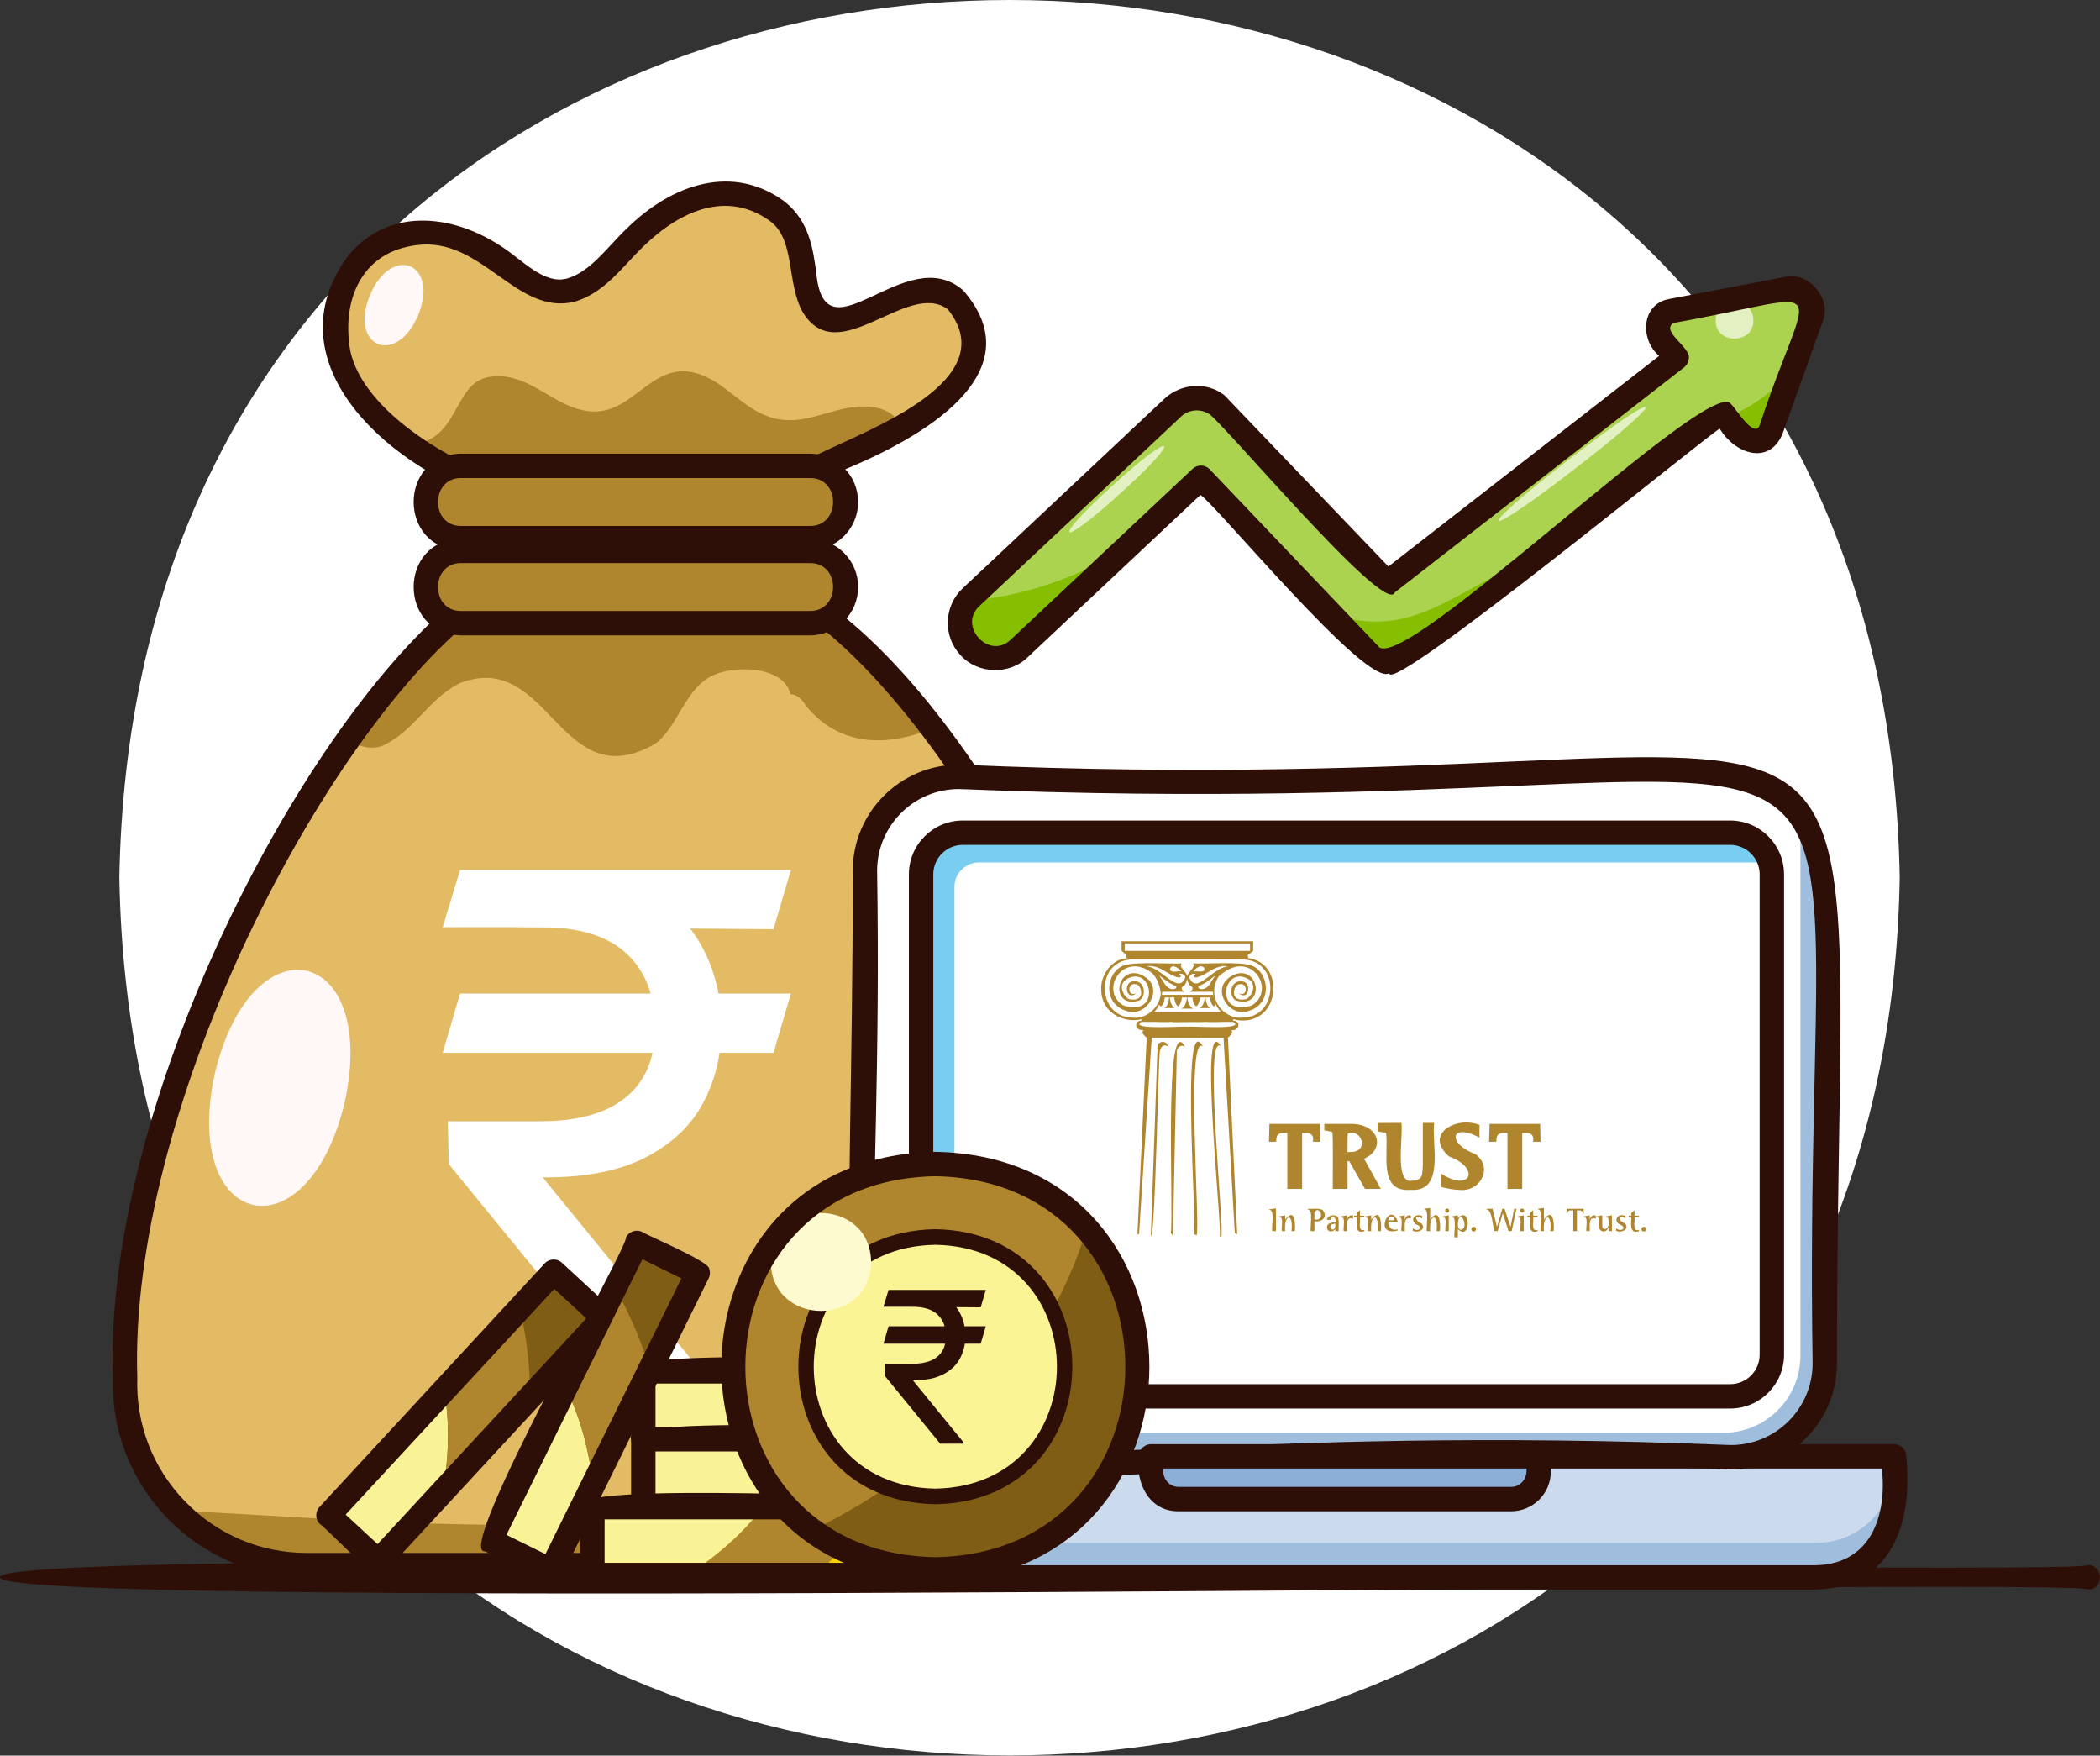 <svg width="944" height="789" viewBox="0 0 944 789" fill="none" xmlns="http://www.w3.org/2000/svg">
<rect x="0" y="0" width="944" height="789" fill="#333333" stroke="none"/>
<path d="M853.969 394.473C844.986 920.472 62.567 920.389 53.662 394.447C62.645 -131.527 845.062 -131.447 853.969 394.473Z" fill="white"/>
<path d="M938.649 714.335C933.141 708.956 -1.172 724.696 0.001 708.865C-1.19 692.935 933.152 708.797 938.66 703.356C945.493 703.264 945.958 714.44 938.649 714.335Z" fill="#2E0F07"/>
<path d="M429.558 134.78C407.01 115.754 367.158 171.473 361.542 123.673C360.075 112.74 358.475 102.18 349.309 94.887C329.057 78.834 301.322 90.114 285.338 106.86C276.755 115.06 268.811 126.714 256.926 130.287C243.325 134.38 232.889 122.247 222.633 115.5C147.985 70.447 108.331 182.34 223.646 220.22C249.497 260.047 484.431 192.914 429.558 134.78Z" fill="#E3BB65"/>
<path d="M392.174 182.94C373.453 180.58 360.065 195.674 340.429 184.954C330.858 179.74 323.397 170.514 312.869 167.687C292.505 162.22 284.91 186.5 265.342 184.874C248.903 183.5 237.965 166.767 220.254 169.34C203.178 171.834 207.247 198.247 183.977 199.98C196.429 208.54 209.829 214.594 223.647 220.22C251.338 252.927 373.687 213.287 405.126 191.714C402.695 186.127 397.769 183.66 392.174 182.94Z" fill="#AF862E"/>
<path d="M224.806 214.86C248.742 242.114 338.323 216.46 369.01 203.554C391.154 192.754 451.332 170.794 426.115 139.047C407.919 125.42 376.662 166.86 360.779 140.14C353.435 127.047 357.662 107.434 345.896 99.18C327.227 85.874 306.524 93.914 289.126 110.82C279.872 119.767 272 131.407 258.506 135.54C232.188 142.234 216.792 106.314 187.35 110.154C163.626 113.02 154.727 132.794 156.856 153.167C158.515 179.38 194.32 203.82 224.806 214.86ZM258.651 237.714C245.234 238.14 228.366 235.287 220.308 224.86C170.947 207.754 122.727 161.42 156.26 115.247C173.846 93.42 202.626 95.607 225.646 110.927C234.738 116.754 244.86 128.34 255.348 125.034C265.699 121.887 273.451 110.54 281.551 102.9C302.582 82.06 329.915 73.74 352.723 90.594C363.82 99.42 365.499 111.914 366.979 122.94C370.918 163.14 407.17 107.914 433.004 130.514C488.832 194.714 301.183 241.847 258.651 237.714Z" fill="#2E0F07"/>
<path d="M440.979 703.408H137.909C91.68 703.408 54.67 665.1 56.237 618.887C48.603 506.66 145.214 320.913 207.589 274.607H368.835C400.311 303.407 463.678 369.167 498.749 474.967C523.877 562.9 557.165 692.63 440.979 703.408Z" fill="#E3BB65"/>
<path d="M355.514 446.537L347.711 473.158H199L206.803 446.537H355.514ZM285.748 626L201.754 523.187L201.295 503.91H243.062C253.925 503.91 263.181 502.38 270.831 499.32C278.481 496.184 284.333 491.518 288.387 485.321C292.442 479.048 294.469 471.169 294.469 461.684C294.469 447.685 290.261 436.707 281.847 428.751C273.432 420.719 260.504 416.703 243.062 416.703H199L206.803 391H243.062C261.728 391 277.027 394.098 288.961 400.294C300.971 406.414 309.845 414.829 315.582 425.539C321.396 436.172 324.303 448.22 324.303 461.684C324.303 473.847 321.625 485.054 316.27 495.304C310.992 505.478 302.501 513.664 290.797 519.86C279.169 526.056 263.793 529.154 244.669 529.154H243.98L321.549 624.164V626H285.748ZM355.514 391L347.711 417.621L230.67 416.703L238.473 391H355.514Z" fill="white"/>
<path d="M154.919 495.62C137.991 565.54 81.206 552.42 96.635 482.167C113.563 412.247 170.349 425.353 154.919 495.62Z" fill="#FFF8F7"/>
<path d="M171.985 335.127C185.883 329.02 193.402 313.113 207.117 306.847C247.159 291.94 251.639 358.913 294.521 334.26C303.946 327.407 307.374 311.98 317.657 305.127C326.642 298.647 352.246 298.367 355.359 311.98C358.787 311.98 361.358 315.42 362.214 317.127C377.602 335.94 399.054 335.407 418.503 327.66C399.394 303.833 381.523 286.22 368.835 274.607H207.589C194.171 287.78 176.106 306.993 157.107 332.367C160.126 335.38 167.162 337.193 171.985 335.127Z" fill="#AF862E"/>
<path d="M482.18 598.193C393.696 709.06 206.136 684.812 79.572 678.904C94.379 694.006 115.011 703.408 137.91 703.408H440.98C531.119 700.223 530.052 607.474 514.811 537.514C506.728 558.66 495.827 579.033 482.18 598.193Z" fill="#AF862E"/>
<path d="M209.841 280.087C140.993 338.3 57.917 501.367 61.726 619.087C61.012 639.94 68.606 659.673 83.106 674.673C97.597 689.669 117.06 697.925 137.91 697.925H440.981C482.18 698.773 518.325 662.287 517.214 621.1C524.961 501.407 439.194 336.273 366.7 280.087H209.841ZM440.981 708.892H137.91C114.06 708.892 91.796 699.448 75.22 682.301C58.636 665.14 49.949 642.553 50.758 618.713C46.616 497.9 133.248 329.287 203.756 270.7C204.773 269.687 206.153 269.127 207.59 269.127H368.837C447.362 323.033 535.356 497.207 528.177 621.047C529.433 668.14 488.117 709.876 440.981 708.892Z" fill="#2E0F07"/>
<path d="M364.039 280.06H207.354C186.161 279.98 186.077 247.673 207.355 247.58C207.354 247.58 364.039 247.58 364.039 247.58C385.231 247.66 385.315 279.967 364.039 280.06Z" fill="#AF862E"/>
<path d="M207.353 253.06C193.444 252.873 193.365 274.78 207.354 274.58C207.353 274.58 364.038 274.58 364.038 274.58C377.946 274.767 378.025 252.873 364.037 253.06C364.038 253.06 207.353 253.06 207.353 253.06ZM364.038 285.54H207.353C178.848 285.047 178.766 242.607 207.353 242.1H364.038C376.017 242.1 385.764 251.847 385.764 263.82C385.764 275.807 376.017 285.54 364.038 285.54Z" fill="#2E0F07"/>
<path d="M364.039 241.847H207.354C186.161 241.767 186.077 209.46 207.355 209.367C207.354 209.367 364.039 209.367 364.039 209.367C385.231 209.447 385.315 241.754 364.039 241.847Z" fill="#AF862E"/>
<path d="M207.353 214.847C193.444 214.66 193.365 236.553 207.354 236.367C207.353 236.367 364.038 236.367 364.038 236.367C377.946 236.553 378.025 214.647 364.037 214.847C364.038 214.847 207.353 214.847 207.353 214.847ZM364.038 247.327H207.353C178.848 246.833 178.766 204.393 207.353 203.873H364.038C376.017 203.873 385.764 213.62 385.764 225.607C385.764 237.58 376.017 247.327 364.038 247.327Z" fill="#2E0F07"/>
<path d="M187.95 141.674C178.139 164.86 156.679 155.874 166.313 132.607C176.122 109.42 197.583 118.407 187.95 141.674Z" fill="#FFF8F7"/>
<path d="M816.492 708.919H392.614C361.019 707.488 355.434 680.983 357.668 654.514H851.439C853.76 680.782 847.912 707.67 816.492 708.919Z" fill="#CBDBED"/>
<path d="M816.492 693.398H392.613C373.313 693.398 357.666 677.752 357.666 658.447C355.022 683.458 363.942 708.102 392.614 708.919C392.613 708.919 816.492 708.919 816.492 708.919C844.925 708.202 854.217 683.415 851.439 658.447C851.439 677.752 835.793 693.398 816.492 693.398Z" fill="#9FBDDD"/>
<path d="M363.15 660.007C360.856 681.097 368.089 702.877 392.614 703.435C392.613 703.435 816.492 703.435 816.492 703.435C840.978 702.783 848.284 681.281 845.954 660.007H363.15ZM816.492 714.403H392.613C370.32 714.403 352.184 696.265 352.184 673.967V654.514C352.184 651.487 354.638 649.033 357.668 649.033H851.438C854.468 649.033 856.922 651.487 856.922 654.514C859.801 684.099 850.858 713.123 816.492 714.403Z" fill="#2E0F07"/>
<path d="M778.091 654.913C329.09 635.953 391.591 751.396 388.81 391.353C388.806 368.033 407.704 349.14 431.016 349.14C880.016 368.1 817.516 252.66 820.298 612.7C820.302 636.02 801.403 654.913 778.091 654.913Z" fill="white"/>
<path d="M807.159 360.754C808.563 364.527 809.334 368.607 809.334 372.86V609.247C809.334 628.407 793.802 643.94 774.642 643.94H412.531C408.272 643.94 404.195 643.18 400.426 641.767C408.115 649.86 418.972 654.914 431.015 654.914H778.091C801.403 654.914 820.3 636.02 820.3 612.7V391.34C820.3 379.3 815.248 368.447 807.159 360.754Z" fill="#9FBDDD"/>
<path d="M431.017 354.62C410.765 354.62 394.29 371.1 394.29 391.34C399.824 743.483 324.482 631.1 778.094 649.434C798.342 649.434 814.818 632.954 814.818 612.7C809.285 260.567 884.625 372.954 431.017 354.62ZM778.092 660.394C332.642 641.1 383.776 758.486 383.326 391.354C383.322 365.047 404.718 343.647 431.017 343.647C876.465 362.954 825.333 245.567 825.781 612.7C825.785 639.007 804.39 660.394 778.092 660.394Z" fill="#2E0F07"/>
<path d="M429.039 398.647C429.039 392.54 433.985 387.593 440.085 387.593H795.707C793.401 379.873 786.245 374.233 777.767 374.233H432.775C422.434 374.233 414.053 382.62 414.053 392.953V608.833C414.053 617.887 420.489 625.447 429.039 627.18V398.647Z" fill="#78CDF0"/>
<path d="M432.774 379.714C425.474 379.714 419.535 385.66 419.535 392.954V608.833C419.535 616.127 425.474 622.073 432.774 622.073H777.767C785.067 622.073 791.006 616.127 791.006 608.833V392.954C791.006 385.66 785.067 379.714 777.767 379.714H432.774ZM777.767 633.033H432.774C419.427 633.033 408.568 622.18 408.568 608.833V392.954C408.568 379.607 419.427 368.754 432.774 368.754H777.767C791.115 368.754 801.974 379.607 801.974 392.954V608.833C801.974 622.18 791.115 633.033 777.767 633.033Z" fill="#2E0F07"/>
<path d="M679.321 673.713H529.788C519.353 673.86 516.309 663.14 517.46 654.513H691.649C692.79 663.14 689.765 673.86 679.321 673.713Z" fill="#8BAFD6"/>
<path d="M522.941 660.007C522.44 664.22 525.37 668.26 529.786 668.22H679.32C683.712 668.26 686.689 664.207 686.164 660.007H522.941ZM679.32 679.195H529.786C516.505 679.344 510.245 666.327 511.976 654.514C511.974 651.487 514.429 649.033 517.458 649.033H691.648C698.13 648.927 697.204 657.047 697.132 661.38C697.132 671.207 689.141 679.195 679.32 679.195Z" fill="#2E0F07"/>
<path d="M438.296 646.82H289.184V616.314H438.296V646.82Z" fill="#FAD100"/>
<path d="M365.774 616.314H289.184V646.82H331.885C345.054 638.434 356.948 628.1 365.774 616.314Z" fill="#F9F296"/>
<path d="M365.774 616.314C356.95 628.1 345.051 638.434 331.885 646.82H389.671C399.57 637.74 408.398 627.5 415.855 616.314H365.774Z" fill="#F6EB3A"/>
<path d="M294.666 641.34H432.81V621.807H294.666V641.34ZM438.294 652.3H289.182C286.153 652.3 283.698 649.847 283.698 646.82V616.314C277.118 604.06 436.384 613.754 438.294 610.834C441.324 610.834 443.778 613.287 443.778 616.314V646.82C443.778 649.847 441.324 652.3 438.294 652.3Z" fill="#2E0F07"/>
<path d="M438.296 677.328H289.184V646.833H438.296V677.328Z" fill="#FAD100"/>
<path d="M365.774 646.833H289.184V677.328H331.885C345.054 668.94 356.948 658.607 365.774 646.833Z" fill="#F9F296"/>
<path d="M365.774 646.833C356.95 658.607 345.051 668.953 331.885 677.328H389.671C399.57 668.247 408.398 658.007 415.855 646.833H365.774Z" fill="#F6EB3A"/>
<path d="M294.666 671.847H432.81V652.313H294.666V671.847ZM438.294 682.812H289.182C286.153 682.812 283.698 680.357 283.698 677.328V646.833C277.118 634.567 436.384 644.26 438.294 641.34C441.324 641.34 443.778 643.793 443.778 646.833V677.328C443.778 680.357 441.324 682.812 438.294 682.812Z" fill="#2E0F07"/>
<path d="M415.413 707.839H266.301V677.338H415.413V707.839Z" fill="#FAD100"/>
<path d="M342.891 677.338H266.301V707.839H309.003C322.171 699.456 334.065 689.12 342.891 677.338Z" fill="#F9F296"/>
<path d="M342.89 677.338C334.066 689.119 322.167 699.459 309.002 707.839H366.787C376.686 698.759 385.514 688.52 392.971 677.338H342.89Z" fill="#AF862E"/>
<path d="M271.784 702.355H409.929V682.821H271.784V702.355ZM415.412 713.321H266.3C263.27 713.321 260.816 710.867 260.816 707.839V677.337C254.236 665.087 413.502 674.772 415.412 671.847C418.441 671.86 420.896 674.313 420.896 677.337V707.839C420.896 710.867 418.441 713.321 415.412 713.321Z" fill="#2E0F07"/>
<path d="M271.274 592.233L170.029 701.703L147.637 680.994L248.882 571.527L271.274 592.233Z" fill="#7F5D14"/>
<path d="M199.641 624.767L147.637 680.994L170.029 701.703L199.023 670.354C201.811 654.994 202.298 639.247 199.641 624.767Z" fill="#F9F296"/>
<path d="M199.641 624.767C202.298 639.247 201.811 654.994 199.023 670.354L238.258 627.927C238.314 614.5 236.79 601.06 233.645 587.993L199.641 624.767Z" fill="#AF862E"/>
<path d="M155.386 680.691L169.725 693.953L263.524 592.527L249.184 579.273L155.386 680.691ZM170.028 707.187C167.293 708.721 146.105 686.216 143.912 685.02C141.689 682.963 141.554 679.493 143.61 677.269L244.854 567.793C246.809 565.607 250.486 565.447 252.604 567.5L274.996 588.207C277.22 590.26 277.354 593.727 275.298 595.953L174.054 705.427C173.02 706.547 171.553 707.188 170.028 707.187Z" fill="#2E0F07"/>
<path d="M313.65 572.074L247.674 705.795L220.32 692.3L286.298 558.58L313.65 572.074Z" fill="#7F5D14"/>
<path d="M254.21 623.62L220.32 692.3L247.674 705.795L266.567 667.5C264.878 651.98 260.871 636.74 254.21 623.62Z" fill="#F9F296"/>
<path d="M254.209 623.62C260.869 636.74 264.877 651.98 266.566 667.5L292.134 615.673C288.372 602.78 283.096 590.34 276.368 578.7L254.209 623.62Z" fill="#AF862E"/>
<path d="M227.663 689.808L245.181 698.451L306.305 574.567L288.789 565.927L227.663 689.808ZM247.671 711.279C248.019 713.001 218.517 697.065 217.894 697.219C203.997 697.66 283.146 559.18 281.375 556.153C282.719 553.433 286.009 552.327 288.723 553.66C291.014 555.327 319.081 566.953 318.842 570.313C319.31 571.687 319.21 573.193 318.567 574.5L252.59 708.221C251.698 710.071 249.721 711.296 247.671 711.279Z" fill="#2E0F07"/>
<path d="M512.59 614.22C510.538 733.957 330.36 733.939 328.326 614.22C330.377 494.5 510.555 494.513 512.59 614.22Z" fill="#AF862E"/>
<path d="M488.338 552.647C470.389 612.167 422.482 659.567 365.717 687.491C454.095 751.642 562.582 633.754 488.338 552.647Z" fill="#7F5D14"/>
<path d="M479.06 614.256C477.747 690.89 362.432 690.878 361.131 614.256C362.444 537.642 477.759 537.642 479.06 614.256Z" fill="#FAF495"/>
<path d="M420.458 559.433C347.574 560.74 347.585 667.727 420.459 669.02C493.341 667.713 493.33 560.727 420.458 559.433ZM420.458 676.035C338.349 674.567 338.361 553.873 420.461 552.42C502.566 553.887 502.554 674.58 420.458 676.035Z" fill="#2E0F07"/>
<path d="M391.603 567.154C391.101 596.487 346.966 596.487 346.469 567.154C346.971 537.834 391.105 537.834 391.603 567.154Z" fill="#FDFAD0"/>
<path d="M443.143 596.054L440.849 603.88H397.131L399.425 596.054H443.143ZM422.633 648.812L397.94 618.587L397.806 612.92H410.084C413.278 612.92 415.999 612.47 418.248 611.571C420.497 610.649 422.217 609.277 423.409 607.456C424.601 605.611 425.197 603.295 425.197 600.507C425.197 596.391 423.96 593.164 421.486 590.825C419.012 588.464 415.212 587.283 410.084 587.283H397.131L399.425 579.727H410.084C415.572 579.727 420.069 580.638 423.577 582.459C427.108 584.259 429.717 586.732 431.404 589.881C433.113 593.007 433.967 596.549 433.967 600.507C433.967 604.082 433.18 607.377 431.606 610.39C430.054 613.381 427.558 615.788 424.117 617.609C420.699 619.431 416.179 620.342 410.557 620.342H410.354L433.158 648.272V648.812H422.633ZM443.143 579.727L440.849 587.553L406.441 587.283L408.735 579.727H443.143Z" fill="#2E0F07"/>
<path d="M420.458 528.62C306.576 530.66 306.594 697.816 420.46 699.833C534.338 697.8 534.32 530.633 420.458 528.62ZM420.458 710.801C292.163 708.508 292.182 519.927 420.462 517.66C548.752 519.94 548.732 708.527 420.458 710.801Z" fill="#2E0F07"/>
<path d="M803.63 129.794L751.192 139.78C739.257 143.807 747.916 154.834 753.656 160.794L623.578 261.967L546.462 181.447C540.368 177.554 532.412 178.3 527.144 183.247L436.506 268.394C425.97 277.607 433.574 296.234 447.333 295.727C452.544 302.274 535.03 217.167 539.833 214.7C658.189 334.273 587.392 318.18 773.898 185.1C778.982 191.62 789.31 205.954 796.04 193.354C796.038 193.354 814.3 142.327 814.3 142.327C816.604 135.887 810.33 128.514 803.63 129.794Z" fill="#ACD350"/>
<path d="M788.185 144.034C788.345 154.9 771.087 154.9 771.249 144.034C771.088 133.18 788.348 133.18 788.185 144.034Z" fill="#E2F0C2"/>
<path d="M503.688 221.66C475.353 247.447 471.932 243.687 500.368 217.994C528.703 192.207 532.124 195.98 503.688 221.66Z" fill="#E2F0C2"/>
<path d="M708.214 210.473C664.144 244.633 661.016 240.593 705.189 206.567C749.26 172.407 752.388 176.433 708.214 210.473Z" fill="#E2F0C2"/>
<path d="M435.004 270.02C426.562 279.674 434.58 296.234 447.332 295.727C456.542 298.567 499.628 250.367 506.554 245.967C484.866 259.38 460.626 268.007 435.004 270.02Z" fill="#86BF02"/>
<path d="M786.255 182.647C782.927 184.594 779.527 186.234 776.111 187.754L781.734 194.514C786.105 199.86 793.938 199.247 796.037 193.354L805.654 166.487C800.185 172.62 793.899 178.074 786.255 182.647Z" fill="#86BF02"/>
<path d="M597.709 275.434L615.986 294.62C621.622 298.207 628.91 297.874 634.186 293.767L688.333 251.647C656.206 263.007 635.097 289.3 597.709 275.434Z" fill="#86BF02"/>
<path d="M619.447 290.3C629.288 305.167 769.128 167.874 778.112 181.594C780.019 183.06 787.999 196.754 790.874 191.514C813.568 122.46 826.86 131.82 752.216 145.167C746.307 149.06 760.667 156.314 759.106 161.38C758.947 162.86 758.195 164.207 757.022 165.127L626.944 266.3C622.718 277.34 546.366 185.767 543.003 185.767C539.096 183.567 534.198 184.14 530.898 187.247L440.26 272.394C430.487 281.394 444.694 296.78 454.398 287.433C454.396 287.433 536.078 210.714 536.078 210.714C538.274 208.647 541.723 208.74 543.802 210.927L619.447 290.3ZM624.475 302.567C614.284 309.02 546.635 226.793 539.618 222.433L461.906 295.433C453.732 303.447 439.479 302.967 431.81 294.487C423.772 285.94 424.194 272.434 432.751 264.394L523.388 179.247C530.699 172.354 542.436 171.367 550.422 177.647L624.116 254.607L745.812 159.954C737.098 152.58 737.768 136.754 750.166 134.394C750.164 134.394 802.603 124.407 802.603 124.407C813.044 122.047 823.428 134.234 819.462 144.18L801.202 195.207C794.982 209.447 779.62 203.687 773.079 192.687C769.962 193.487 625.027 312.687 624.475 302.567Z" fill="#2E0F07"/>
<path fill-rule="evenodd" clip-rule="evenodd" d="M513.941 459.098H513.053V457.094H513.941V459.098Z" fill="#AF862E"/>
<path fill-rule="evenodd" clip-rule="evenodd" d="M507.041 431.195H534.943L534.637 430.716H507.088L507.041 431.195Z" fill="#AF862E"/>
<path fill-rule="evenodd" clip-rule="evenodd" d="M534.339 448.27H521.955V447.107H534.339V448.27Z" fill="#AF862E"/>
<path fill-rule="evenodd" clip-rule="evenodd" d="M525.592 459.255H512.014L512.304 458.846H525.521L525.592 459.255Z" fill="#AF862E"/>
<path fill-rule="evenodd" clip-rule="evenodd" d="M541.175 459.255H527.039L527.353 458.846H541.175V459.255Z" fill="#AF862E"/>
<path fill-rule="evenodd" clip-rule="evenodd" d="M525.519 448.286C525.519 448.286 525.315 452.6 523.193 453.04H528.065C528.065 453.04 526.242 452.372 525.833 448.286H525.519Z" fill="#AF862E"/>
<path fill-rule="evenodd" clip-rule="evenodd" d="M531.319 448.246C531.319 448.246 530.997 451.397 529.669 452.199H529.464C528.137 451.397 527.822 448.246 527.822 448.246H531.319Z" fill="#AF862E"/>
<path fill-rule="evenodd" clip-rule="evenodd" d="M523.628 448.246C523.628 448.246 523.305 451.397 521.978 452.199H521.781C520.194 451.79 521.789 448.333 521.695 448.246H523.628Z" fill="#AF862E"/>
<path fill-rule="evenodd" clip-rule="evenodd" d="M514.337 462.861C512.765 463.576 513.975 465.163 515.46 466.389H534.216V465.03C532.519 464.275 512.97 467.041 514.337 462.861Z" fill="#AF862E"/>
<path fill-rule="evenodd" clip-rule="evenodd" d="M511.299 554.708L515.463 466.389L517.734 466.311L512.03 554.59L511.299 554.708Z" fill="#AF862E"/>
<path fill-rule="evenodd" clip-rule="evenodd" d="M553.523 459.098H554.403V457.094H553.523V459.098Z" fill="#AF862E"/>
<path fill-rule="evenodd" clip-rule="evenodd" d="M560.416 431.195H534.203L534.51 430.716H560.377L560.416 431.195Z" fill="#AF862E"/>
<path fill-rule="evenodd" clip-rule="evenodd" d="M533.117 448.27H545.509V447.107H533.117V448.27Z" fill="#AF862E"/>
<path fill-rule="evenodd" clip-rule="evenodd" d="M542.783 459.255H555.45L555.175 458.846H542.783V459.255Z" fill="#AF862E"/>
<path fill-rule="evenodd" clip-rule="evenodd" d="M541.941 448.286C541.941 448.286 542.137 452.6 544.267 453.04H539.277C539.277 453.04 541.218 452.372 541.619 448.286H541.941Z" fill="#AF862E"/>
<path fill-rule="evenodd" clip-rule="evenodd" d="M533.549 448.317C533.549 448.317 533.384 452.097 531.074 453.283H536.331C536.331 453.283 534.123 452.372 533.722 448.286L533.549 448.317Z" fill="#AF862E"/>
<path fill-rule="evenodd" clip-rule="evenodd" d="M535.988 448.246C535.988 448.246 536.303 451.397 537.631 452.199H537.835C539.163 451.397 539.477 448.246 539.477 448.246H535.988Z" fill="#AF862E"/>
<path fill-rule="evenodd" clip-rule="evenodd" d="M543.914 448.246C543.914 448.246 544.236 451.397 545.556 452.199H545.761C547.34 451.79 545.753 448.333 545.847 448.246H543.914Z" fill="#AF862E"/>
<path fill-rule="evenodd" clip-rule="evenodd" d="M556.164 554.708L552 466.389L550.004 466.311L555.08 554.181L556.164 554.708Z" fill="#AF862E"/>
<path fill-rule="evenodd" clip-rule="evenodd" d="M514.136 434.283C514.136 434.283 524.995 436.766 521.553 448.27C522.496 447.908 521.035 435.352 512.572 434.645L514.136 434.283Z" fill="#AF862E"/>
<path fill-rule="evenodd" clip-rule="evenodd" d="M553.25 434.283C553.25 434.283 542.391 436.766 545.832 448.27C545.832 448.27 542.783 438.731 554.334 434.401L553.25 434.283Z" fill="#AF862E"/>
<path fill-rule="evenodd" clip-rule="evenodd" d="M527.145 456.371C527.349 455.515 527.986 454.909 528.779 454.642H517.944C516.341 456.01 513.473 457.133 513.473 457.133V459.098L525.558 459.082C525.605 458.548 524.387 458.587 524.41 458.595C519.696 458.783 523.098 455.2 525.408 458.021V457.07C524.905 456.622 524.19 456.457 524.19 456.457C519.217 455.852 524.198 452.89 525.408 456.285C524.992 454.336 527.64 454.462 527.145 456.371Z" fill="#AF862E"/>
<path fill-rule="evenodd" clip-rule="evenodd" d="M549.589 454.642H545.801C547.679 456.316 543.821 455.884 542.831 457V458.123C545.636 455.114 549.054 458.799 542.831 458.768C542.816 458.878 542.957 459.05 542.871 459.137L554.06 459.098V457.133C554.06 457.133 551.192 456.01 549.589 454.642Z" fill="#AF862E"/>
<path fill-rule="evenodd" clip-rule="evenodd" d="M542.831 456.371C543.035 455.515 543.663 454.909 544.457 454.642C541.511 454.642 532.93 454.642 530.125 454.642C531.995 456.316 528.137 455.884 527.147 457V458.123C529.96 455.114 533.362 458.799 527.147 458.768C527.139 458.878 527.147 459.192 527.068 459.278L533.771 459.168L534.234 459.223L534.242 459.05L541.149 459.027C541.055 458.933 541.094 458.862 541.094 458.744C535.224 458.885 538.077 455.169 541.094 458.021V457.07C540.591 456.622 539.876 456.457 539.876 456.457C534.902 455.845 539.884 452.89 541.094 456.285C540.67 454.336 543.318 454.462 542.831 456.371Z" fill="#AF862E"/>
<path fill-rule="evenodd" clip-rule="evenodd" d="M540.379 444.585C538.14 444.451 538.297 443.217 539.554 442.864C542.555 441.677 546.421 438.236 546.421 438.236C543.703 442.165 543.31 444.176 540.379 444.585ZM534.682 439.462C534.399 437.961 536.757 437.073 537.519 437.929C535.939 438.432 536.961 439.155 536.961 439.155C538.1 440.082 544.41 436.106 544.41 436.106C548.779 433.458 551.929 434.276 551.929 434.276C544.669 435.226 537.888 447.02 534.682 439.462ZM541.149 434.786C542.72 437.709 537.723 436.138 536.427 436.656C536.427 436.656 538.98 433.01 541.149 434.786ZM532.765 439.462C529.543 447.02 522.794 435.226 515.518 434.276C515.518 434.276 518.669 433.458 523.037 436.106C523.037 436.106 529.347 440.082 530.486 439.155C530.486 439.155 531.508 438.432 529.928 437.929C530.691 437.073 533.048 437.961 532.765 439.462ZM527.068 444.585C524.137 444.176 523.744 442.165 521.026 438.236C521.026 438.236 525.08 441.842 528.113 442.95C529.158 443.327 529.182 444.475 527.068 444.585ZM525.937 435.486C527.053 432.288 531.241 436.484 531.021 436.656C529.598 435.981 526.345 437.772 525.937 435.486ZM559.064 430.417L557.579 431.203C575.62 430.472 575.086 457.117 558.718 457.33C549.36 458.312 541.157 447.052 548.857 437.371C545.769 441.072 545.51 442.51 545.321 444.192L545.313 444.129H545.258C545.526 440.255 548.15 437.599 550.759 435.894C548.834 437.332 548.016 438.778 548.016 438.778C561.987 425.64 574.088 444.923 562.765 451.829C546.626 457.235 549.116 435.965 559.323 439.186C566.93 441.583 561.901 449.024 559.756 449.111C552.134 450.383 554.797 442.235 556.919 442.377C561.162 441.174 560.981 448.647 556.683 446.274C561.626 450.533 562.969 440.727 557.948 441.072C553.202 440.452 551.984 447.681 555.568 449.645C568.422 453.479 566.411 434.826 555.866 437.639C542.461 442.369 552.157 457.887 561.249 454.352C572.634 451.012 570.332 436.114 562.081 433.773C556.628 432.123 541.558 433.301 536.159 432.963C538.006 434.118 534.014 436.939 533.731 438.652C533.394 436.963 529.425 434.126 531.264 432.963C525.748 433.325 511.157 432.13 505.601 433.773C497.351 436.114 495.041 451.012 506.442 454.352C515.541 457.88 525.214 442.361 511.817 437.639C501.264 434.826 499.26 453.479 512.115 449.653C515.698 447.681 514.48 440.452 509.727 441.072C504.714 440.734 506.057 450.533 510.992 446.274C506.701 448.647 506.521 441.174 510.764 442.377C512.878 442.235 515.549 450.383 507.919 449.111C505.79 449.016 500.761 441.583 508.359 439.186C518.566 435.973 521.049 457.235 504.918 451.829C493.587 444.907 505.704 425.648 519.666 438.778C519.666 438.778 519.171 437.89 518.04 436.821C527.131 445.653 518.582 458.602 508.964 457.33C492.597 457.11 492.055 430.472 510.096 431.203C501.453 428.296 494.397 437.749 495.041 444.867C494.962 461.243 521.631 464.378 522.409 445.724H532.521C530.376 444.812 531.327 443.233 532.144 443.013C533.15 442.463 533.669 440.004 533.669 440.004C533.669 440.004 534.14 442.463 535.146 443.013C535.971 443.233 536.914 444.812 534.769 445.724H545.274C545.4 454.619 552.668 458.838 559.111 458.634C576.241 458.233 577.584 430.802 559.064 430.417Z" fill="#AF862E"/>
<path fill-rule="evenodd" clip-rule="evenodd" d="M521.411 472.4C521.843 469.768 523.478 469.383 525.104 470.286C524.68 467.418 520.154 467.583 520.327 470.711L517.428 552.853C517.428 553.938 517.317 555.619 517.435 555.501C519.321 556.099 520.751 472.793 521.411 472.4Z" fill="#AF862E"/>
<path fill-rule="evenodd" clip-rule="evenodd" d="M527.281 555.321C527.234 555.109 529.009 472.487 529.009 472.487C529.002 470.609 531.217 469.242 532.695 470.373C523.069 453.361 527.658 545.028 526.33 554.158L527.281 555.321Z" fill="#AF862E"/>
<path fill-rule="evenodd" clip-rule="evenodd" d="M537.863 555.117C539.772 553.985 532.826 463.914 540.723 470.287C530.39 451.735 538.602 557.026 536.59 554.606L537.863 555.117Z" fill="#AF862E"/>
<path fill-rule="evenodd" clip-rule="evenodd" d="M548.952 555.8C550.775 554.519 540.671 462.547 548.897 470.286C538.25 452.073 550.217 558.126 548.143 555.659L548.952 555.8Z" fill="#AF862E"/>
<path fill-rule="evenodd" clip-rule="evenodd" d="M561.931 427.353C547.772 427.353 519.775 427.353 505.577 427.353V423.99C519.759 423.99 547.803 423.99 561.931 423.99V427.353ZM563.227 423.016V423C548.455 423 519.052 423 504.233 423V423.016H504.178V427.353H504.154L504.178 427.369V427.385H504.194L506.472 429.247C506.119 429.702 505.812 430.535 507.604 431.038C507.604 431.038 507.502 430.897 507.423 430.693C507.973 431.698 559.039 430.724 559.856 431.03V431.038C561.216 430.748 561.396 429.867 560.76 429.427L563.267 427.385H563.329V423.016H563.227Z" fill="#AF862E"/>
<path fill-rule="evenodd" clip-rule="evenodd" d="M556.487 459.711C555.693 458.61 554.609 458.893 554.609 458.893C554.279 458.736 554.326 459.176 554.326 459.176C560.659 463.144 534.376 460.944 534.156 461.463C533.849 460.913 506.741 463.199 513.137 459.176C513.137 459.176 513.184 458.736 512.854 458.893C510.512 458.273 509.035 463.191 514.347 463.019C510.214 467.379 533.394 464.527 533.967 465.289V466.389H552C553.006 465.588 554.758 463.639 553.352 463.019C557.233 463.254 556.88 459.789 556.487 459.711Z" fill="#AF862E"/>
<path fill-rule="evenodd" clip-rule="evenodd" d="M548.135 459.255H520.523V454.642H548.135V459.255Z" fill="#AF862E"/>
<path fill-rule="evenodd" clip-rule="evenodd" d="M578.684 534.302V509.189C575.18 509.009 573.639 509.284 573.702 513.126H570.434L570.646 505.095H593.37L593.582 513.126H590.227C590.69 509.598 588.93 508.906 585.331 509.189V534.302H578.684Z" fill="#AF862E"/>
<path fill-rule="evenodd" clip-rule="evenodd" d="M606.924 517.73C615.85 517.825 612.133 507.06 605.91 509.417C605.682 509.849 605.785 516.701 605.761 517.73H606.924ZM613.595 534.302L606.484 521.824H605.761V534.302H599.121C599.011 532.597 599.396 509.786 598.886 508.836C599.019 508.741 596.473 508.152 595.318 508.026V505.095H606.287C620.376 504.616 622.883 516.662 613.163 520.748L620.722 534.302H613.595Z" fill="#AF862E"/>
<path fill-rule="evenodd" clip-rule="evenodd" d="M634.049 534.75C619.34 535.874 624.322 518.061 623.08 509.252C623.261 509.182 620.511 508.624 619.285 508.522V504.695L629.948 504.64C631.016 509.488 626.624 531.835 634.552 530.656C639.581 530.177 639.33 528.739 639.597 523.105V504.64H644.696C643.416 514.022 649.851 535.866 634.049 534.75Z" fill="#AF862E"/>
<path fill-rule="evenodd" clip-rule="evenodd" d="M655.907 534.75C653.982 534.781 650.721 534.215 647.767 533.453V527.395C660.92 536.07 665.879 525.061 651.334 519.703C640.035 509.763 654.477 501.402 665.061 505.559V511.224C651.625 504.215 650.658 514.155 663.128 518.634C671.465 524.504 665.533 535.913 655.907 534.75Z" fill="#AF862E"/>
<path fill-rule="evenodd" clip-rule="evenodd" d="M677.641 534.302V509.189C674.137 509.009 672.597 509.276 672.652 513.126H669.383L669.603 505.095H692.327L692.539 513.126H689.184C689.647 509.59 687.879 508.906 684.281 509.189V534.302H677.641Z" fill="#AF862E"/>
<mask id="mask0_1537_3224" style="mask-type:alpha" maskUnits="userSpaceOnUse" x="570" y="542" width="170" height="15">
<path d="M570.432 542.184H739.982V556.327H570.432V542.184Z" fill="black"/>
</mask>
<g mask="url(#mask0_1537_3224)">
<path fill-rule="evenodd" clip-rule="evenodd" d="M738.939 553.451C737.548 553.483 737.548 551.314 738.939 551.346C740.337 551.314 740.329 553.483 738.939 553.451ZM736.715 552.736V553.326C732.189 554.764 733.407 549.523 733.273 546.953H732.11V546.356H733.273V545.177L734.766 543.849V546.356H736.715V546.953H734.766C735.128 548.485 733.533 553.742 736.715 552.736ZM730.672 546.442V547.558C726.429 545.295 727.969 549.161 730.272 549.727C732.912 552.288 729.022 554.308 726.524 553.176V552.021C728.087 553.609 731.325 552.398 728.928 550.662C724.897 549.295 726.657 544.934 730.672 546.442ZM723.098 553.286V551.597H723.066C721.982 554.685 718.21 553.609 718.76 550.411C718.588 549.373 719.389 546.788 717.613 546.969V546.67L720.253 546.191V550.678C720.253 553.829 723.396 552.116 723.066 549.931C722.948 548.925 723.569 546.827 721.951 546.969V546.67L724.591 546.191V553.286H723.098ZM713.142 553.286C712.749 552.163 714.187 546.67 711.964 546.969V546.67L714.627 546.191V548.155H714.659C715.185 546.435 715.995 545.979 717.33 546.262V547.684C713.849 546.45 714.722 551.393 714.627 553.286H713.142ZM707.226 553.286V543.952C705.976 543.936 704.57 543.779 704.585 545.413H704.169L704.224 543.252H711.861L711.916 545.413H711.5C711.626 543.779 710.062 543.936 708.86 543.952V553.286H707.226ZM692.54 553.286C692.045 552.147 693.766 543.166 691.377 543.519V543.221L694.033 542.852V548.116H694.064C698.189 542.302 698.81 550.128 698.37 553.286H696.877C697.914 544.808 693.349 545.421 694.033 553.286H692.54ZM691.173 552.736V553.326C686.639 554.764 687.857 549.523 687.723 546.953H686.56V546.356H687.723V545.177L689.216 543.849V546.356H691.173V546.953H689.216C689.577 548.485 687.99 553.742 691.173 552.736ZM684.227 545.012C683.024 545.028 683.024 543.119 684.242 543.15C685.492 543.127 685.468 545.044 684.227 545.012ZM683.464 553.286C683.087 552.178 684.502 546.694 682.317 546.969V546.67L684.957 546.191V553.286H683.464ZM671.827 553.286C670.971 551.809 670.829 543.354 668.252 543.582V543.252H670.947L672.912 551.377H672.943L675.3 543.252H676.33L679.009 551.377H679.033L680.675 543.252H681.649L679.543 553.286H678.129L675.544 545.335H675.505L673.21 553.286H671.827ZM662.453 553.451C661.062 553.483 661.062 551.314 662.453 551.346C663.844 551.306 663.844 553.483 662.453 553.451ZM653.849 556.327C653.362 555.204 655.067 546.576 652.686 546.969V546.67L655.342 546.191V547.401H655.374C661.447 541.579 661.07 558.119 655.374 552.359H655.342V556.327H653.849ZM655.342 549.672C655.232 551.11 655.609 552.776 656.835 552.642C660.622 551.974 656.191 542.184 655.342 549.672ZM650.518 545.012C649.315 545.028 649.315 543.119 650.533 543.15C651.783 543.127 651.751 545.044 650.518 545.012ZM649.755 553.286C649.37 552.178 650.793 546.694 648.608 546.969V546.67L651.248 546.191V553.286H649.755ZM641.419 553.286C640.924 552.147 642.652 543.166 640.256 543.519V543.221L642.912 542.852V548.116H642.943C647.068 542.302 647.689 550.128 647.249 553.286H645.756C646.793 544.808 642.236 545.421 642.912 553.286H641.419ZM639.25 546.442V547.558C635.007 545.295 636.547 549.161 638.849 549.727C641.489 552.288 637.6 554.308 635.109 553.176V552.021C636.665 553.609 639.902 552.398 637.506 550.662C633.475 549.295 635.235 544.934 639.25 546.442ZM630.002 553.286C629.617 552.163 631.055 546.67 628.831 546.969V546.67L631.495 546.191V548.155H631.526C632.045 546.435 632.862 545.979 634.19 546.262V547.684C630.717 546.45 631.589 551.393 631.495 553.286H630.002ZM624.077 548.438H626.835C627.016 545.924 623.943 546.38 624.077 548.438ZM628.187 552.391V553.043C617.005 555.856 624.941 539.229 628.32 549.035H624.077C623.896 551.456 625.892 553.436 628.187 552.391ZM614.907 553.286C614.514 552.163 615.968 546.662 613.713 546.969V546.67L616.4 546.191V548.1H616.432C620.69 542.357 621.107 550.096 620.722 553.286H619.229C620.227 544.682 615.748 545.539 616.4 553.286H614.907ZM613.296 552.736V553.326C608.771 554.764 609.988 549.523 609.855 546.953H608.692V546.356H609.855V545.177L611.348 543.849V546.356H613.296V546.953H611.348C611.709 548.485 610.114 553.742 613.296 552.736ZM604.04 553.286C603.655 552.163 605.093 546.67 602.862 546.969V546.67L605.533 546.191V548.155H605.565C606.083 546.435 606.9 545.979 608.228 546.262V547.684C604.747 546.45 605.62 551.393 605.533 553.286H604.04ZM600.277 550.843V549.978C595.515 549.884 599.687 555.306 600.277 550.843ZM600.277 553.286V552.406C596.654 556.068 594.006 548.855 600.277 549.436C600.866 547.33 598.689 545.06 598.289 548.218H596.521C596.536 546.144 600.167 545.531 601.337 546.922C602.107 547.818 601.644 552.092 601.762 553.286H600.277ZM589.245 553.286C588.734 551.809 590.596 543.189 587.807 543.582V543.252C589.339 543.417 593.535 542.749 594.674 543.975C597 546.788 594.281 549.483 590.879 548.831V553.286H589.245ZM590.879 544.847V548.124C596.285 548.918 593.087 541.131 590.879 544.847ZM576.232 553.286C575.84 552.163 577.285 546.662 575.038 546.969V546.67L577.718 546.191V548.1H577.749C582.008 542.357 582.432 550.096 582.039 553.286H580.554C581.552 544.682 577.073 545.539 577.718 553.286H576.232ZM571.927 553.286C571.408 551.872 573.309 543.213 570.434 543.763V543.433L573.561 543.087V553.286H571.927Z" fill="#AF862E"/>
</g>
</svg>
